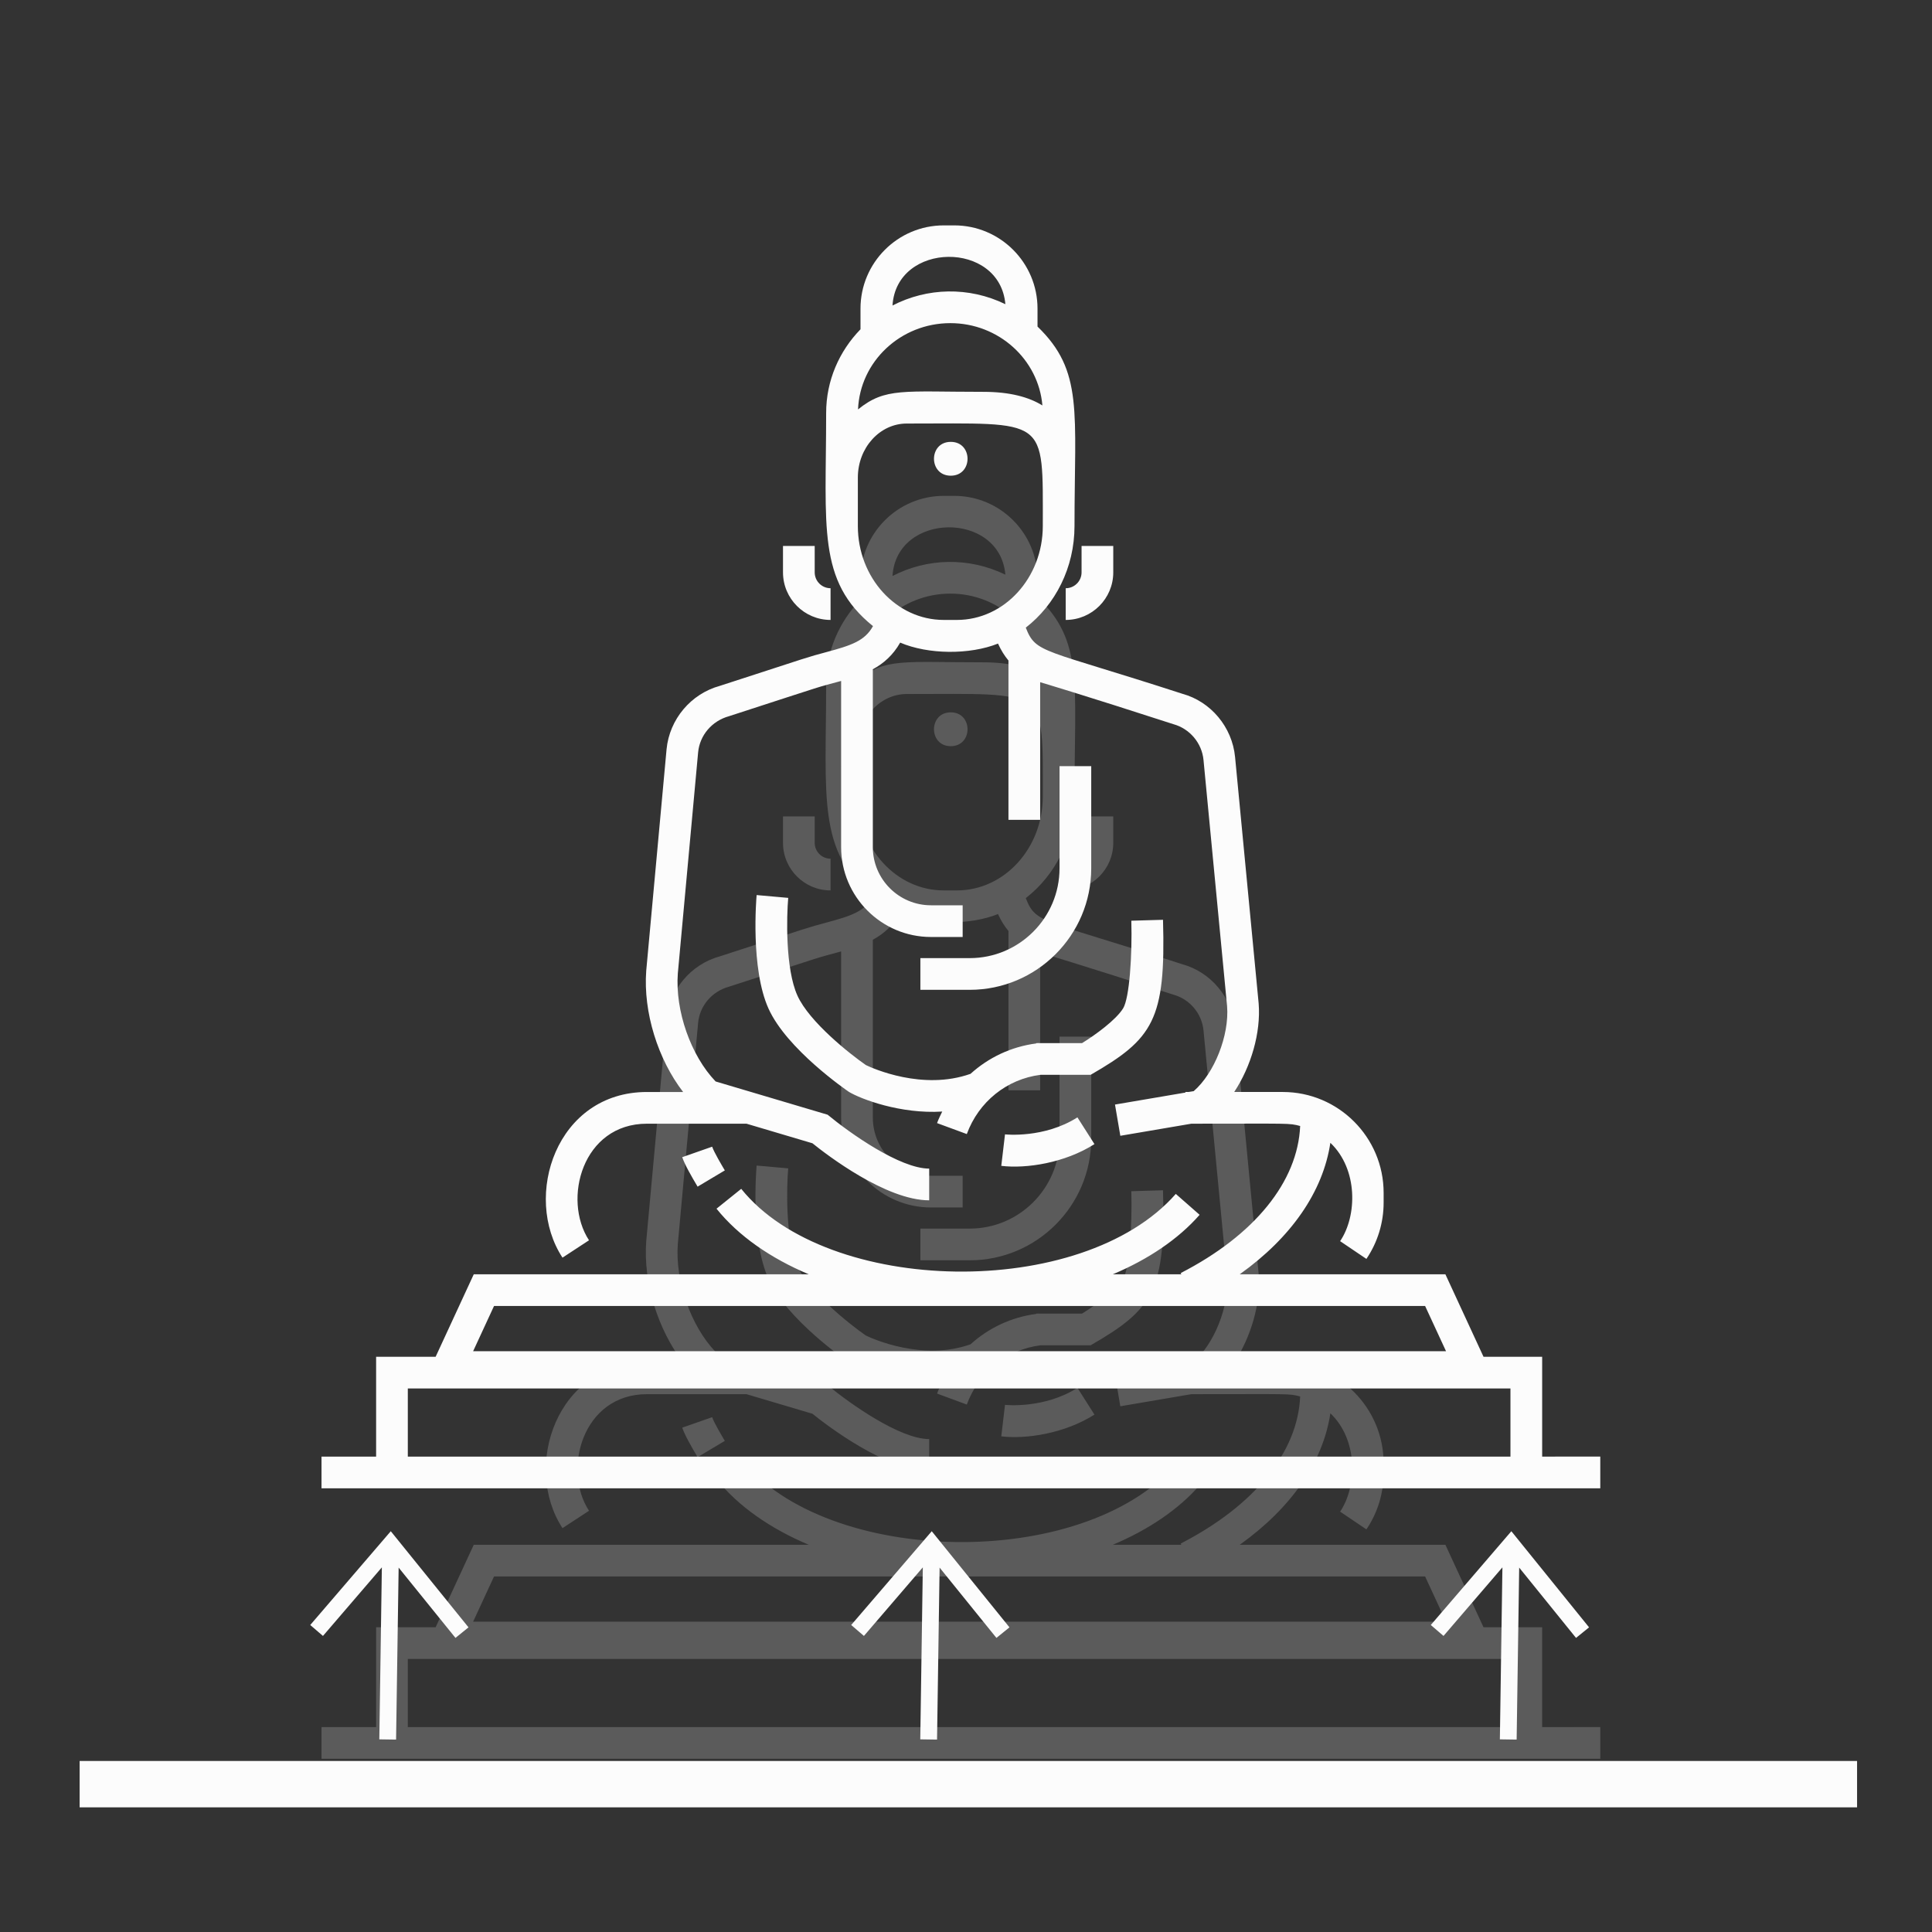 <?xml version="1.0" encoding="utf-8"?>
<!-- Generator: Adobe Illustrator 16.0.0, SVG Export Plug-In . SVG Version: 6.00 Build 0)  -->
<!DOCTYPE svg PUBLIC "-//W3C//DTD SVG 1.1//EN" "http://www.w3.org/Graphics/SVG/1.1/DTD/svg11.dtd">
<svg version="1.1" id="Layer_1" xmlns="http://www.w3.org/2000/svg" xmlns:xlink="http://www.w3.org/1999/xlink" x="0px" y="0px"
	 width="500px" height="500px" viewBox="0 0 500 500" enable-background="new 0 0 500 500" xml:space="preserve">
<rect x="0" y="0" width="500" height="500" fill="#333333" stroke="none"/>
<g id="Layer_1_1_">
	
		<line fill="#38A1DA" stroke="#FCFCFC" stroke-width="12" stroke-miterlimit="10" x1="20.609" y1="461.739" x2="480.608" y2="461.739"/>
	<polygon fill="#FCFCFC" points="101.134,396.277 121.25,421.157 117.875,423.889 103.167,405.696 102.506,450.207 98.164,450.143 
		98.824,405.633 83.583,423.379 80.29,420.55 	"/>
	<polygon fill="#FCFCFC" points="241.134,396.277 261.25,421.157 257.875,423.889 243.167,405.696 242.506,450.207 238.164,450.143 
		238.824,405.633 223.583,423.379 220.29,420.55 	"/>
	<polygon fill="#FCFCFC" points="391.135,396.277 411.25,421.157 407.875,423.889 393.166,405.696 392.506,450.207 388.164,450.143 
		388.824,405.633 373.582,423.379 370.289,420.55 	"/>
	<path opacity="0.2" fill="#FCFCFC" enable-background="new    " d="M246.059,193.109c-5.786,0.003-5.796-8.753-0.003-8.755
		C251.841,184.349,251.854,193.104,246.059,193.109z M184.303,366.764l-7.746,2.713c0.708,2.021,2.332,4.857,3.982,7.627
		l7.046-4.205C186.904,371.758,184.834,368.286,184.303,366.764z M195.817,301.643c-0.07,0.769-1.64,18.972,3.083,29.406
		c4.751,10.503,20.147,21.082,20.801,21.528c3.114,1.87,13.368,5.771,24.146,5.092c-0.476,0.978-0.956,1.952-1.338,2.988
		l7.698,2.836c3.089-8.396,10.376-14.224,19.063-15.331h12.986c16.141-9.293,19.485-14.191,18.729-40.121l-8.198,0.24
		c0.255,8.836-0.484,20.021-2.126,22.683c-1.833,2.97-7.135,6.849-10.631,8.993h-11.26l-0.002-0.023
		c-0.291,0.031-0.269,0.023-0.603,0.023v0.086c-6.472,0.842-12.325,3.641-16.994,7.863c-12.428,4.406-25.375-1.448-27.073-2.264
		c-4.1-2.842-14.626-11.136-17.722-17.976c-3.178-7.026-2.799-20.642-2.385-25.295L195.817,301.643z M260.094,363.573
		c-0.584,5.006-0.361,3.146-0.963,8.149c6.469,0.782,16.449-0.748,24.115-5.625l-4.407-6.924
		C270.243,364.646,260.195,363.596,260.094,363.573z M282.41,294.713v-26.438h-8.205v26.438c0,12.818-10.43,23.248-23.248,23.248
		h-12.763v8.205h12.763C268.299,326.166,282.41,312.057,282.41,294.713z M214.947,230.438v-8.206c-2.262,0-4.103-1.84-4.103-4.103
		v-6.837h-8.205v6.837C202.639,224.917,208.16,230.438,214.947,230.438z M275.803,230.438c6.787,0,12.309-5.521,12.309-12.308
		v-6.837h-8.205v6.837c0,2.263-1.842,4.103-4.104,4.103V230.438L275.803,230.438z M414.151,446.967v8.205H83.206v-8.205h14.132
		V421.13h15.403l9.867-21.343h86.7c-9.938-4.184-18.23-9.952-23.876-16.977l6.395-5.14c22.268,27.705,88.228,28.947,112.468,1.313
		l6.165,5.41c-5.524,6.301-13.286,11.526-22.46,15.392h17.723l-0.16-0.313c19.122-9.832,30.293-23.646,30.919-38.065
		c-3.025-0.787-2.155-0.597-28.146-0.597l-18.398,3.133l-1.379-8.086l18.23-3.104v-0.147c0.985,0,0.643,0.039,2.142-0.219
		c5.332-4.617,9.233-14.402,8.639-21.97l-6.104-63.731c-0.419-4.381-3.555-8.105-7.802-9.271
		c-23.063-7.484-34.472-10.862-34.472-10.862v35.625h-8.205v-41.234c-1.021-1.223-1.928-2.668-2.704-4.385
		c-7.357,2.946-18.097,2.839-25.317-0.251c-1.865,3.271-4.3,5.392-7.078,6.894v46.042c0,8.293,6.75,15.043,15.043,15.043h8.205
		v8.205h-8.205c-12.818,0-23.248-10.432-23.248-23.248V246.23c-7.631,2.102-1.274,0.115-29.02,9.124
		c-4.429,1.219-7.564,4.944-7.987,9.328l-5.256,57.252c-0.716,9.66,3.368,21.258,9.784,27.948l28.98,8.604
		c5.86,4.843,18.75,13.949,26.291,13.949v8.207c-11.173,0-26.502-11.771-30.217-14.764l-17.067-5.066h-25.764
		c-16.67,0-21.932,19.56-14.99,30.174l-6.864,4.492c-10.393-15.865-1.584-42.871,21.854-42.871h9.364
		c-6.509-8.448-10.342-20.621-9.549-31.35l5.265-57.344c0.748-7.77,6.296-14.362,13.807-16.419c24.615-8,22.329-7.321,27.473-8.71
		c6.518-1.754,10.014-2.895,12.142-6.744c-14.495-11.724-12.121-25.564-12.121-55.164c0-8.392,3.395-16.007,8.889-21.654v-5.355
		c0-11.877,9.661-21.539,21.539-21.539h2.735c11.877,0,21.539,9.661,21.539,21.539v4.648c11.927,11.528,9.573,21.977,9.573,51.616
		c0,10.815-4.987,20.385-12.609,26.299c2.663,6.795,4.213,5.329,40.542,17.126c7.326,2.003,12.878,8.595,13.62,16.349l6.107,63.799
		c0.597,7.588-1.984,16.313-6.327,22.9h12.57c14.391,0,26.098,11.707,26.098,26.099v2.506c0,5.233-1.542,10.278-4.457,14.595
		l-6.802-4.595c4.429-6.546,4.669-18.61-2.526-25.454c-1.894,12.626-10.086,24.49-23.455,34.031h53.225l9.865,21.343h15.179v25.837
		H414.151L414.151,446.967z M245.943,153.629c-12.877,0-23.382,9.939-23.884,22.33c7.049-5.716,11.737-4.551,32.432-4.551
		c6.913,0,11.8,1.37,15.282,3.523C268.751,163.023,258.465,153.629,245.943,153.629z M230.98,149.065
		c8.961-4.637,19.733-4.95,29.208-0.34C258.75,132.17,231.993,132.494,230.98,149.065z M247.653,230.438
		c12.254,0,22.223-10.903,22.223-24.306c0-28.545,1.433-26.52-35.215-26.52c-6.974,0-12.649,6.271-12.649,13.977
		c0,8.9,0,7.84,0,12.543c0,13.403,9.968,24.306,22.223,24.306H247.653z M122.443,419.696h251.79l-5.414-11.704H127.854
		L122.443,419.696z M105.543,446.967h285.361v-17.632H105.543V446.967z"/>
	<path fill="#FCFCFC" d="M246.059,123.109c-5.786,0.003-5.796-8.753-0.003-8.755C251.841,114.349,251.854,123.104,246.059,123.109z
		 M184.303,296.764l-7.746,2.713c0.708,2.021,2.332,4.857,3.982,7.627l7.046-4.205C186.904,301.758,184.834,298.286,184.303,296.764
		z M195.817,231.642c-0.07,0.769-1.64,18.972,3.083,29.407c4.751,10.503,20.147,21.082,20.801,21.528
		c3.114,1.87,13.368,5.771,24.146,5.092c-0.476,0.978-0.956,1.952-1.338,2.988l7.698,2.836c3.089-8.396,10.376-14.224,19.063-15.331
		h12.986c16.141-9.293,19.485-14.191,18.729-40.121l-8.198,0.24c0.255,8.836-0.484,20.021-2.126,22.683
		c-1.833,2.97-7.135,6.849-10.631,8.993h-11.26l-0.002-0.023c-0.291,0.031-0.269,0.023-0.603,0.023v0.086
		c-6.472,0.842-12.325,3.641-16.994,7.863c-12.428,4.406-25.375-1.448-27.073-2.264c-4.1-2.842-14.626-11.136-17.722-17.976
		c-3.178-7.026-2.799-20.642-2.385-25.295L195.817,231.642z M260.094,293.573c-0.584,5.006-0.361,3.146-0.963,8.149
		c6.469,0.782,16.449-0.748,24.115-5.625l-4.407-6.924C270.243,294.646,260.195,293.596,260.094,293.573z M282.41,224.713v-26.438
		h-8.205v26.438c0,12.818-10.43,23.248-23.248,23.248h-12.763v8.205h12.763C268.299,256.166,282.41,242.056,282.41,224.713z
		 M214.947,160.438v-8.206c-2.262,0-4.103-1.84-4.103-4.103v-6.837h-8.205v6.837C202.639,154.917,208.16,160.438,214.947,160.438z
		 M275.803,160.438c6.787,0,12.309-5.521,12.309-12.308v-6.837h-8.205v6.837c0,2.263-1.842,4.103-4.104,4.103V160.438
		L275.803,160.438z M414.151,376.967v8.205H83.206v-8.205h14.132V351.13h15.403l9.867-21.343h86.7
		c-9.938-4.184-18.23-9.952-23.876-16.977l6.395-5.14c22.268,27.705,88.228,28.947,112.468,1.313l6.165,5.41
		c-5.524,6.301-13.286,11.526-22.46,15.392h17.723l-0.16-0.313c19.122-9.832,30.293-23.646,30.919-38.065
		c-3.025-0.787-2.155-0.597-28.146-0.597l-18.398,3.133l-1.379-8.086l18.23-3.104v-0.147c0.985,0,0.643,0.039,2.142-0.219
		c5.332-4.617,9.233-14.402,8.639-21.97l-6.104-63.731c-0.419-4.381-3.555-8.106-7.802-9.271
		c-23.063-7.484-34.472-10.862-34.472-10.862v35.625h-8.205v-41.234c-1.021-1.223-1.928-2.668-2.704-4.385
		c-7.357,2.946-18.097,2.839-25.317-0.251c-1.865,3.271-4.3,5.392-7.078,6.894v46.042c0,8.293,6.75,15.043,15.043,15.043h8.205
		v8.205h-8.205c-12.818,0-23.248-10.431-23.248-23.248V176.23c-7.631,2.102-1.274,0.115-29.02,9.124
		c-4.429,1.218-7.564,4.944-7.987,9.327l-5.256,57.252c-0.716,9.66,3.368,21.258,9.784,27.948l28.98,8.604
		c5.86,4.843,18.75,13.949,26.291,13.949v8.207c-11.173,0-26.502-11.771-30.217-14.764l-17.067-5.066h-25.764
		c-16.67,0-21.932,19.56-14.99,30.174l-6.864,4.492c-10.393-15.865-1.584-42.871,21.854-42.871h9.364
		c-6.509-8.448-10.342-20.621-9.549-31.35l5.265-57.344c0.748-7.77,6.296-14.362,13.807-16.419c24.615-8,22.329-7.321,27.473-8.71
		c6.518-1.754,10.014-2.895,12.142-6.744c-14.495-11.724-12.121-25.564-12.121-55.164c0-8.392,3.395-16.007,8.889-21.654v-5.355
		c0-11.877,9.661-21.539,21.539-21.539h2.735c11.877,0,21.539,9.661,21.539,21.539v4.648c11.927,11.528,9.573,21.977,9.573,51.616
		c0,10.815-4.987,20.385-12.609,26.299c2.663,6.795,4.213,5.329,40.542,17.126c7.326,2.003,12.878,8.595,13.62,16.349l6.107,63.799
		c0.597,7.588-1.984,16.313-6.327,22.9h12.57c14.391,0,26.098,11.707,26.098,26.099v2.506c0,5.233-1.542,10.278-4.457,14.595
		l-6.802-4.595c4.429-6.546,4.669-18.61-2.526-25.454c-1.894,12.626-10.086,24.49-23.455,34.031h53.225l9.865,21.343h15.179v25.837
		H414.151L414.151,376.967z M245.943,83.629c-12.877,0-23.382,9.939-23.884,22.33c7.049-5.716,11.737-4.551,32.432-4.551
		c6.913,0,11.8,1.37,15.282,3.523C268.751,93.023,258.465,83.629,245.943,83.629z M230.98,79.065
		c8.961-4.637,19.733-4.95,29.208-0.34C258.75,62.17,231.993,62.494,230.98,79.065z M247.653,160.438
		c12.254,0,22.223-10.903,22.223-24.306c0-28.545,1.433-26.52-35.215-26.52c-6.974,0-12.649,6.271-12.649,13.977
		c0,8.9,0,7.84,0,12.543c0,13.403,9.968,24.306,22.223,24.306H247.653z M122.443,349.695h251.79l-5.414-11.703H127.854
		L122.443,349.695z M105.543,376.967h285.361v-17.632H105.543V376.967z"/>
</g>
<g id="Layer_2" display="none">
	<g display="inline">
		<path fill="#38A1DA" d="M143.938,142.938c-4.527,0-8.197,3.674-8.197,8.197v81.971c0,4.531,3.67,8.197,8.197,8.197h49.183
			c4.526,0,8.196-3.667,8.196-8.197v-81.971c0-4.523-3.67-8.197-8.196-8.197H143.938z M152.135,159.332h32.789v24.592h-32.789
			V159.332z M152.135,224.909v-24.592h32.789v24.592H152.135z"/>
		<path fill="#38A1DA" d="M283.289,233.105v-81.971c0-4.523-3.666-8.197-8.197-8.197h-49.183c-4.527,0-8.197,3.674-8.197,8.197
			v81.971c0,4.531,3.67,8.197,8.197,8.197h49.183C279.623,241.303,283.289,237.636,283.289,233.105z M234.105,159.332h32.79v24.592
			h-32.79V159.332L234.105,159.332z M234.105,224.909v-24.592h32.79v24.592H234.105z"/>
		<path fill="#38A1DA" d="M357.063,241.303c4.53,0,8.196-3.667,8.196-8.197v-81.971c0-4.523-3.666-8.197-8.196-8.197H307.88
			c-4.53,0-8.196,3.674-8.196,8.197v81.971c0,4.531,3.666,8.197,8.196,8.197H357.063z M316.077,224.909v-24.592h32.789v24.592
			H316.077z M316.077,159.332h32.789v24.592h-32.789V159.332z"/>
		<path fill="#38A1DA" d="M406.245,69.164H94.755c-4.527,0-8.197,3.674-8.197,8.197v32.788c0,4.531,3.67,8.197,8.197,8.197h8.197
			V421.64c0,4.531,3.67,8.197,8.197,8.197h278.702c4.531,0,8.197-3.666,8.197-8.197V142.938c0-4.522-3.666-8.197-8.197-8.197
			c-4.529,0-8.196,3.675-8.196,8.197v270.505H225.909v-114.76c4.527,0,8.197-3.668,8.197-8.197c0-4.522-3.67-8.196-8.197-8.196
			h-8.197h-73.774h-8.197c-4.527,0-8.197,3.674-8.197,8.196c0,4.529,3.67,8.197,8.197,8.197v114.76h-16.394V110.149
			c0-4.523-3.67-8.197-8.197-8.197h-8.197V85.558h295.096v16.394H143.934c-4.527,0-8.197,3.674-8.197,8.197
			c0,4.531,3.67,8.197,8.197,8.197h262.312c4.531,0,8.197-3.666,8.197-8.197V77.361C414.442,72.838,410.776,69.164,406.245,69.164z
			 M152.135,298.684h57.379v49.183h-8.197c-4.526,0-8.196,3.675-8.196,8.196c0,4.531,3.67,8.196,8.196,8.196h8.197v49.185h-57.379
			V298.684z"/>
		<path fill="#38A1DA" d="M250.5,380.652h8.197h98.363h8.197c4.531,0,8.197-3.666,8.197-8.196c0-4.521-3.666-8.197-8.197-8.197
			v-73.772c0-4.522-3.666-8.196-8.197-8.196h-98.363c-4.526,0-8.197,3.674-8.197,8.196v73.772c-4.526,0-8.197,3.677-8.197,8.197
			C242.303,376.986,245.974,380.652,250.5,380.652z M348.866,298.684v65.575h-32.789v-65.575H348.866z M266.895,298.684h32.789
			v65.575h-32.789V298.684z"/>
	</g>
</g>
</svg>
